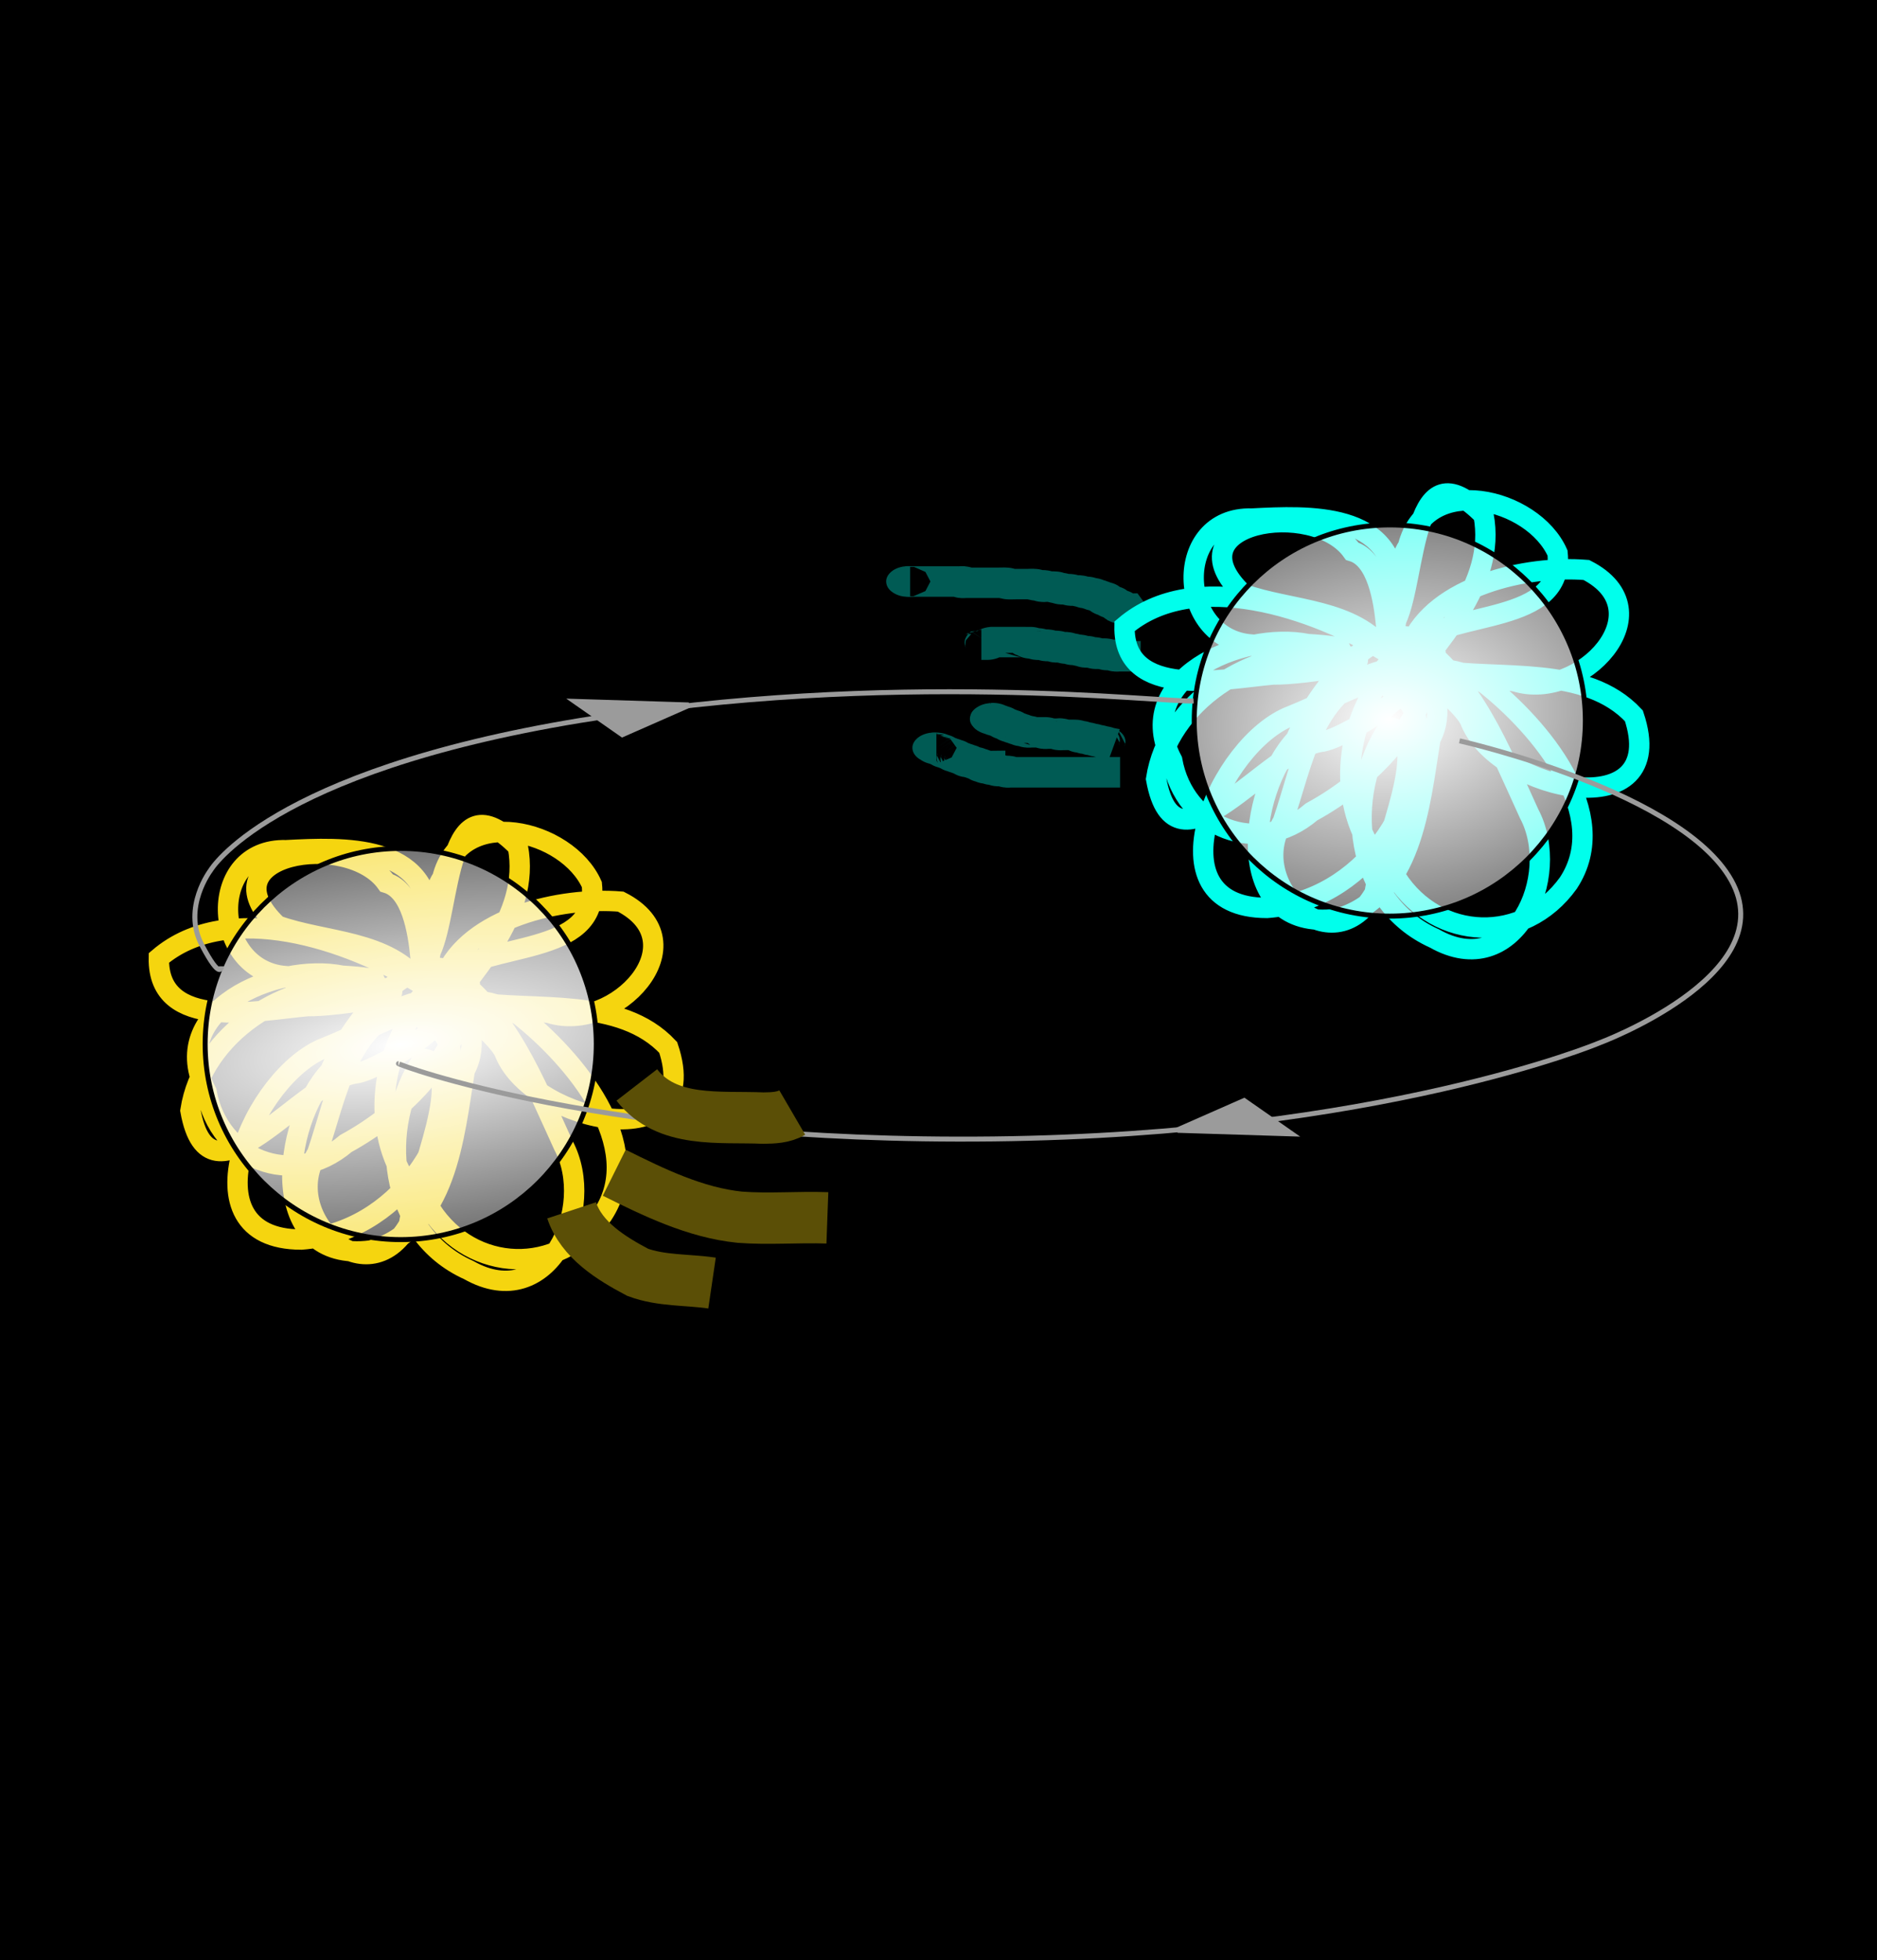 <?xml version="1.0" encoding="UTF-8" standalone="no"?>
<!-- Created with Inkscape (http://www.inkscape.org/) -->

<svg
   xmlns:dc="http://purl.org/dc/elements/1.1/"
   xmlns:cc="http://creativecommons.org/ns#"
   xmlns:rdf="http://www.w3.org/1999/02/22-rdf-syntax-ns#"
   xmlns:svg="http://www.w3.org/2000/svg"
   xmlns="http://www.w3.org/2000/svg"
   xmlns:xlink="http://www.w3.org/1999/xlink"
   xmlns:sodipodi="http://sodipodi.sourceforge.net/DTD/sodipodi-0.dtd"
   xmlns:inkscape="http://www.inkscape.org/namespaces/inkscape"
   width="213.431mm"
   height="222.839mm"
   viewBox="0 0 756.252 789.587"
   id="svg5220"
   version="1.1"
   inkscape:version="0.91 r13725"
   sodipodi:docname="binarysketchB.svg">
  <defs
     id="defs5222">
    <linearGradient
       inkscape:collect="always"
       id="linearGradient6263">
      <stop
         style="stop-color:#ffffff;stop-opacity:1;"
         offset="0"
         id="stop6265" />
      <stop
         style="stop-color:#ffffff;stop-opacity:0;"
         offset="1"
         id="stop6267" />
    </linearGradient>
    <filter
       inkscape:collect="always"
       style="color-interpolation-filters:sRGB"
       id="filter6210"
       x="-0.26"
       width="1.52"
       y="-0.294"
       height="1.588">
      <feGaussianBlur
         inkscape:collect="always"
         stdDeviation="22.482"
         id="feGaussianBlur6212" />
    </filter>
    <filter
       inkscape:collect="always"
       style="color-interpolation-filters:sRGB"
       id="filter6210-6"
       x="-0.26"
       width="1.52"
       y="-0.294"
       height="1.588">
      <feGaussianBlur
         inkscape:collect="always"
         stdDeviation="22.482"
         id="feGaussianBlur6212-7" />
    </filter>
    <radialGradient
       inkscape:collect="always"
       xlink:href="#linearGradient6263"
       id="radialGradient6269"
       cx="551.543"
       cy="280.606"
       fx="551.543"
       fy="280.606"
       r="79.392"
       gradientUnits="userSpaceOnUse"
       gradientTransform="matrix(2.862,-0.338,0.241,2.047,-1094.92,-107.77)" />
    <radialGradient
       inkscape:collect="always"
       xlink:href="#linearGradient6263"
       id="radialGradient6277"
       cx="153.038"
       cy="410.915"
       fx="153.038"
       fy="410.915"
       r="79.842"
       gradientUnits="userSpaceOnUse"
       gradientTransform="matrix(5.044,-0.626,0.22,1.774,-709.333,-222.067)" />
    <filter
       inkscape:collect="always"
       style="color-interpolation-filters:sRGB"
       id="filter6676"
       x="-0.303"
       width="1.606"
       y="-0.253"
       height="1.507">
      <feGaussianBlur
         inkscape:collect="always"
         stdDeviation="7.907"
         id="feGaussianBlur6678" />
    </filter>
    <filter
       inkscape:collect="always"
       style="color-interpolation-filters:sRGB"
       id="filter6875"
       x="-0.593"
       width="2.187"
       y="-0.496"
       height="1.992">
      <feGaussianBlur
         inkscape:collect="always"
         stdDeviation="15.483"
         id="feGaussianBlur6877" />
    </filter>
    <filter
       inkscape:collect="always"
       style="color-interpolation-filters:sRGB"
       id="filter4325"
       x="-0.351"
       width="1.703"
       y="-0.454"
       height="1.907">
      <feGaussianBlur
         inkscape:collect="always"
         stdDeviation="15.084"
         id="feGaussianBlur4327" />
    </filter>
  </defs>
  <sodipodi:namedview
     id="base"
     pagecolor="#ffffff"
     bordercolor="#666666"
     borderopacity="1.0"
     inkscape:pageopacity="0.0"
     inkscape:pageshadow="2"
     inkscape:zoom="0.98994949"
     inkscape:cx="517.47593"
     inkscape:cy="433.69947"
     inkscape:document-units="px"
     inkscape:current-layer="layer4"
     showgrid="false"
     inkscape:window-width="1920"
     inkscape:window-height="1056"
     inkscape:window-x="0"
     inkscape:window-y="24"
     inkscape:window-maximized="1"
     fit-margin-top="0"
     fit-margin-left="0"
     fit-margin-right="0"
     fit-margin-bottom="0" />
  <g
     inkscape:groupmode="layer"
     id="layer5"
     inkscape:label="background"
     transform="translate(8.41,9.637)"
     sodipodi:insensitive="true">
    <rect
       style="opacity:1;fill:#000000;fill-opacity:1;fill-rule:evenodd;stroke:#000000;stroke-width:14.8;stroke-linecap:round;stroke-linejoin:miter;stroke-miterlimit:4;stroke-dasharray:none;stroke-opacity:1"
       id="rect6954"
       width="741.452"
       height="774.787"
       x="-1.01"
       y="-2.237" />
  </g>
  <g
     inkscape:groupmode="layer"
     id="layer3"
     inkscape:label="winds"
     sodipodi:insensitive="true"
     transform="translate(8.41,9.637)">
    <path
       style="fill:none;fill-rule:evenodd;stroke:#00ffec;stroke-width:8.2;stroke-linecap:butt;stroke-linejoin:miter;stroke-miterlimit:4;stroke-dasharray:none;stroke-opacity:1;filter:url(#filter6210)"
       d="m 555,270.219 c 15.337,-21.147 39.652,-43.999 34.319,-72.375 -29.184,-29.694 -26.847,24.52 -35.14,42.286 -7.132,37.135 2.167,-21.814 -17.775,-27.709 -15.544,-21.851 -73.988,-11.397 -44.02,17.182 19.168,6.929 44.778,5.643 57.916,23.534 -29.09,-17.882 -77.595,-34.408 -105.631,-10.489 -0.548,29.971 40.13,21.172 59.87,19.422 12.05,0.267 54.802,-6.21 22.053,-8.162 -30.585,-2.482 -64.481,19.349 -69.195,50.228 7.708,43.193 44.861,-12.688 67.181,-15.065 10.912,-2.1 53.766,-28.984 24.672,-28.79 -28.685,6.752 -32.681,37.573 -40.81,61.068 -15.586,25.235 19.866,58.862 36.992,28.693 2.89,-19.103 24.441,-64.036 5.721,-66.826 -18.58,27.548 -14.293,70.473 18.338,85.156 31.965,18.157 51.703,-24.845 38.201,-50.207 -11.665,-25.301 -22.609,-54.205 -46.791,-70.228 -16.347,0.104 20.317,23.963 23.26,33.376 11.937,28.01 80.877,42.536 65.726,-2.613 -19.283,-20.631 -53.586,-14.298 -79.891,-18.432 -20.463,-0.952 23.354,3.028 32.051,4.576 26.334,8.386 61.17,-28.357 28.694,-44.882 -23.982,-1.979 -61.012,6.378 -70.92,30.227 17.36,-14.381 62.263,-7.726 59.311,-37.069 -9.907,-22.335 -52.73,-32.584 -60.255,-2.69 -7.538,10.997 -7.3,50.225 -5.184,18.01 0.016,-32.079 -34.871,-30.367 -57.721,-29.193 -31.989,-0.926 -30.43,48.428 -0.291,50.74 10.787,7.044 58.902,1.985 22.82,-0.177 -26.69,-5.433 -71.776,14.14 -54.624,46.808 4.919,27.313 34.605,39.179 56.134,20.794 23.848,-13.012 46.052,-35.893 49.777,-63.448 -19.607,-23.633 -48.097,15.231 -56.11,34.235 -19.817,21.129 -25.862,77.794 16.365,72.301 30.704,-8.527 33.587,-46.107 37.885,-72.567 11.027,-20.037 -14.155,-49.63 -23.382,-18.58 -13.898,24.397 -12.256,55.71 9.771,74.841 16.54,25.522 51.462,26.61 69.162,1.888 18.428,-27.931 -11.792,-63.205 -33.447,-80.288 -25.23,-15.942 -54.146,3.307 -78.199,12.91 -29.253,11.079 -57.69,77.405 -9.765,77.389 37.806,-2.746 65.411,-41.326 59.917,-77.813 l -2.524,-4.794 -4.463,-3.268 0,0 z"
       id="path6099"
       inkscape:connector-curvature="0" />
    <path
       style="fill:none;fill-rule:evenodd;stroke:#f5d50f;stroke-width:8.2;stroke-linecap:butt;stroke-linejoin:miter;stroke-miterlimit:4;stroke-dasharray:none;stroke-opacity:1;filter:url(#filter6210-6)"
       d="m 165.927,403.803 c 15.337,-21.147 39.652,-43.999 34.319,-72.375 -29.184,-29.694 -26.847,24.52 -35.14,42.286 -7.132,37.135 2.167,-21.814 -17.775,-27.709 -15.544,-21.851 -73.988,-11.397 -44.02,17.182 19.168,6.929 44.778,5.643 57.916,23.534 -29.09,-17.882 -77.595,-34.408 -105.631,-10.489 -0.548,29.971 40.13,21.172 59.87,19.422 12.05,0.267 54.802,-6.21 22.053,-8.162 -30.585,-2.482 -64.481,19.349 -69.195,50.228 7.708,43.193 44.861,-12.688 67.181,-15.065 10.912,-2.1 53.766,-28.984 24.672,-28.79 -28.685,6.752 -32.681,37.573 -40.81,61.068 -15.586,25.235 19.866,58.862 36.992,28.693 2.89,-19.103 24.441,-64.036 5.721,-66.826 -18.58,27.548 -14.293,70.473 18.338,85.156 31.965,18.157 51.703,-24.845 38.201,-50.207 -11.665,-25.301 -22.609,-54.205 -46.791,-70.228 -16.347,0.104 20.317,23.963 23.26,33.376 11.937,28.01 80.877,42.536 65.726,-2.613 -19.283,-20.631 -53.586,-14.298 -79.891,-18.432 -20.463,-0.952 23.354,3.028 32.051,4.576 26.334,8.386 61.17,-28.357 28.694,-44.882 -23.982,-1.979 -61.012,6.378 -70.92,30.227 17.36,-14.381 62.263,-7.726 59.311,-37.069 -9.907,-22.335 -52.73,-32.584 -60.255,-2.69 -7.538,10.997 -7.3,50.225 -5.184,18.01 0.016,-32.079 -34.871,-30.367 -57.721,-29.193 -31.989,-0.926 -30.43,48.428 -0.291,50.74 10.787,7.044 58.902,1.985 22.82,-0.177 -26.69,-5.433 -71.776,14.14 -54.624,46.808 4.919,27.313 34.605,39.179 56.134,20.794 23.848,-13.012 46.052,-35.893 49.777,-63.448 -19.607,-23.633 -48.097,15.231 -56.11,34.235 -19.817,21.129 -25.862,77.794 16.365,72.301 30.704,-8.527 33.587,-46.107 37.885,-72.567 11.027,-20.037 -14.155,-49.63 -23.382,-18.58 -13.898,24.397 -12.256,55.71 9.771,74.841 16.54,25.522 51.462,26.61 69.162,1.888 18.428,-27.931 -11.792,-63.205 -33.447,-80.288 -25.23,-15.942 -54.146,3.307 -78.199,12.91 -29.253,11.079 -57.69,77.405 -9.765,77.389 37.806,-2.746 65.411,-41.326 59.917,-77.813 l -2.524,-4.794 -4.463,-3.268 0,0 z"
       id="path6099-5"
       inkscape:connector-curvature="0" />
  </g>
  <g
     inkscape:label="Layer 1"
     inkscape:groupmode="layer"
     id="layer1"
     sodipodi:insensitive="true"
     transform="translate(8.41,9.637)">
    <circle
       style="opacity:1;fill:url(#radialGradient6269);fill-opacity:1;fill-rule:evenodd;stroke:#000000;stroke-width:2;stroke-linecap:round;stroke-linejoin:miter;stroke-miterlimit:4;stroke-dasharray:none;stroke-opacity:1"
       id="path5768"
       cx="551.543"
       cy="280.606"
       r="78.792" />
    <circle
       style="opacity:1;fill:url(#radialGradient6277);fill-opacity:1;fill-rule:evenodd;stroke:#000000;stroke-width:2;stroke-linecap:round;stroke-linejoin:miter;stroke-miterlimit:4;stroke-dasharray:none;stroke-opacity:1"
       id="path5768-3"
       cx="153.038"
       cy="410.915"
       r="78.792" />
  </g>
  <g
     inkscape:groupmode="layer"
     id="layer4"
     inkscape:label="orbit"
     transform="translate(8.41,9.637)">
    <g
       id="g6680"
       transform="matrix(1.495,0,0,1.028,-230.673,-12.465)"
       style="stroke-width:11.938;stroke-miterlimit:4;stroke-dasharray:none;filter:url(#filter6875)">
      <path
         inkscape:connector-curvature="0"
         id="path6566"
         d="m 452.548,243.23 c -0.337,-0.673 -0.673,-1.347 -1.01,-2.02 -0.168,0 -0.386,0.119 -0.505,0 -0.119,-0.119 0.119,-0.386 0,-0.505 -0.119,-0.119 -0.386,0.119 -0.505,0 -0.119,-0.119 0.119,-0.386 0,-0.505 -0.119,-0.119 -0.386,0.119 -0.505,0 -0.119,-0.119 0.119,-0.386 0,-0.505 -0.119,-0.119 -0.354,0.075 -0.505,0 -0.213,-0.106 -0.292,-0.399 -0.505,-0.505 -0.151,-0.075 -0.386,0.119 -0.505,0 -0.119,-0.119 0.119,-0.386 0,-0.505 -0.119,-0.119 -0.386,0.119 -0.505,0 -0.119,-0.119 0.119,-0.386 0,-0.505 -0.238,-0.238 -0.772,0.238 -1.01,0 -0.119,-0.119 0.119,-0.386 0,-0.505 -0.119,-0.119 -0.386,0.119 -0.505,0 -0.119,-0.119 0.119,-0.386 0,-0.505 -0.119,-0.119 -0.386,0.119 -0.505,0 -0.119,-0.119 0.119,-0.386 0,-0.505 -0.119,-0.119 -0.354,0.075 -0.505,0 -0.213,-0.106 -0.292,-0.399 -0.505,-0.505 -0.301,-0.151 -0.772,0.238 -1.01,0 -0.119,-0.119 0.119,-0.386 0,-0.505 -0.238,-0.238 -0.772,0.238 -1.01,0 -0.119,-0.119 0.119,-0.386 0,-0.505 -0.253,-0.253 -1.263,0.253 -1.515,0 -0.119,-0.119 0.119,-0.386 0,-0.505 -0.103,-0.103 -1.315,0.1 -1.515,0 -0.213,-0.106 -0.292,-0.399 -0.505,-0.505 -0.317,-0.159 -1.703,0.159 -2.02,0 -0.213,-0.106 -0.292,-0.399 -0.505,-0.505 -0.317,-0.159 -1.703,0.159 -2.02,0 -0.213,-0.106 -0.292,-0.399 -0.505,-0.505 -0.301,-0.151 -0.709,0.151 -1.01,0 -0.213,-0.106 -0.292,-0.399 -0.505,-0.505 -0.183,-0.091 -2.174,0 -2.525,0 -0.168,0 -0.386,0.119 -0.505,0 -0.119,-0.119 0.119,-0.386 0,-0.505 -0.138,-0.138 -1.746,0.137 -2.02,0 -0.213,-0.106 -0.292,-0.399 -0.505,-0.505 -0.154,-0.077 -1.288,0 -1.515,0 -1.01,0 -2.02,0 -3.03,0 -0.351,0 -2.343,0.091 -2.525,0 -0.213,-0.106 -0.292,-0.399 -0.505,-0.505 -0.133,-0.066 -1.756,0 -2.02,0 -1.852,0 -3.704,0 -5.556,0 -1.179,0 -2.357,0 -3.536,0 -0.168,0 -0.386,0.119 -0.505,0 -0.119,-0.119 0.119,-0.386 0,-0.505 -0.119,-0.119 -0.337,0 -0.505,0 -0.168,0 -0.337,0 -0.505,0 -2.525,0 -5.051,0 -7.576,0 -1.515,0 -3.03,0 -4.546,0 -0.337,0 -0.673,0 -1.01,0 -0.168,0 -0.505,0.168 -0.505,0 0,-0.168 0.337,0 0.505,0 m 62.124,29.294 c -1.852,0 -3.704,0 -5.556,0 -0.168,0 -0.337,0 -0.505,0 -0.168,0 -0.386,0.119 -0.505,0 -0.119,-0.119 0.119,-0.386 0,-0.505 -0.177,-0.177 -2.177,0.174 -2.525,0 -0.213,-0.106 -0.292,-0.399 -0.505,-0.505 -0.319,-0.159 -2.207,0.159 -2.525,0 -0.213,-0.106 -0.292,-0.399 -0.505,-0.505 -0.274,-0.137 -1.882,0.138 -2.02,0 -0.119,-0.119 0.119,-0.386 0,-0.505 -0.103,-0.103 -1.315,0.1 -1.515,0 -0.213,-0.106 -0.292,-0.399 -0.505,-0.505 -0.404,-0.202 -1.111,0.202 -1.515,0 -0.213,-0.106 -0.292,-0.399 -0.505,-0.505 -0.2,-0.1 -1.412,0.103 -1.515,0 -0.119,-0.119 0.119,-0.386 0,-0.505 -0.156,-0.156 -2.369,0.156 -2.525,0 -0.119,-0.119 0.119,-0.386 0,-0.505 -0.156,-0.156 -2.369,0.156 -2.525,0 -0.119,-0.119 0.119,-0.386 0,-0.505 -0.156,-0.156 -2.369,0.156 -2.525,0 -0.119,-0.119 0.119,-0.386 0,-0.505 -0.122,-0.122 -1.899,0.122 -2.02,0 -0.119,-0.119 0.119,-0.386 0,-0.505 -0.023,-0.023 -2.287,0 -2.525,0 -2.525,0 -5.051,0 -7.576,0 -0.122,0 -1.499,-0.016 -1.515,0 -0.238,0.238 0.238,0.772 0,1.01 -0.016,0.016 -1.393,0 -1.515,0 m 35.86,38.891 c -2.184,-0.546 -1.326,-0.505 -2.525,-0.505 -0.168,0 -0.386,0.119 -0.505,0 -0.119,-0.119 0.119,-0.386 0,-0.505 -0.253,-0.253 -1.263,0.253 -1.515,0 -0.119,-0.119 0.119,-0.386 0,-0.505 -0.253,-0.253 -1.263,0.253 -1.515,0 -0.119,-0.119 0.119,-0.386 0,-0.505 -0.253,-0.253 -1.263,0.253 -1.515,0 -0.119,-0.119 0.119,-0.386 0,-0.505 -0.253,-0.253 -1.263,0.253 -1.515,0 -0.119,-0.119 0.119,-0.386 0,-0.505 -0.238,-0.238 -0.709,0.151 -1.01,0 -0.213,-0.106 -0.292,-0.399 -0.505,-0.505 -0.131,-0.065 -2.672,0 -3.03,0 -0.168,0 -0.337,0 -0.505,0 -0.168,0 -0.386,0.119 -0.505,0 -0.119,-0.119 0.119,-0.386 0,-0.505 -0.119,-0.119 -0.337,0 -0.505,0 -1.01,0 -2.02,0 -3.03,0 -0.168,0 -0.386,0.119 -0.505,0 -0.119,-0.119 0.119,-0.386 0,-0.505 -0.016,-0.016 -1.393,0 -1.515,0 -0.842,0 -1.684,0 -2.525,0 -0.168,0 -0.386,0.119 -0.505,0 -0.119,-0.119 0.119,-0.386 0,-0.505 -0.253,-0.253 -1.263,0.253 -1.515,0 -0.119,-0.119 0.119,-0.386 0,-0.505 -0.238,-0.238 -0.772,0.238 -1.01,0 -0.119,-0.119 0.119,-0.386 0,-0.505 -0.238,-0.238 -0.772,0.238 -1.01,0 -0.119,-0.119 0.119,-0.386 0,-0.505 -0.238,-0.238 -0.772,0.238 -1.01,0 -0.119,-0.119 0.119,-0.386 0,-0.505 -0.119,-0.119 -0.386,0.119 -0.505,0 -0.119,-0.119 0.119,-0.386 0,-0.505 -0.238,-0.238 -0.772,0.238 -1.01,0 -0.119,-0.119 0.119,-0.386 0,-0.505 -0.119,-0.119 -0.354,0.075 -0.505,0 -0.213,-0.106 -0.292,-0.399 -0.505,-0.505 -0.151,-0.075 -0.386,0.119 -0.505,0 -0.119,-0.119 0.119,-0.386 0,-0.505 -0.337,-0.337 -0.673,0.337 -1.01,0 -0.119,-0.119 0.119,-0.386 0,-0.505 -0.238,-0.238 -0.772,0.238 -1.01,0 -0.673,-0.673 0.842,-0.505 -0.505,-0.505 m 34.85,21.213 c -4.209,0 -8.418,0 -12.627,0 -3.872,0 -7.745,0 -11.617,0 -1.684,0 -3.367,0 -5.051,0 -0.168,0 -0.337,0 -0.505,0 -0.168,0 -0.386,0.119 -0.505,0 -0.119,-0.119 0.119,-0.386 0,-0.505 -0.156,-0.156 -2.369,0.156 -2.525,0 -0.119,-0.119 0.119,-0.386 0,-0.505 -0.253,-0.253 -1.263,0.253 -1.515,0 -0.119,-0.119 0.119,-0.386 0,-0.505 -0.253,-0.253 -1.263,0.253 -1.515,0 -0.119,-0.119 0.119,-0.386 0,-0.505 -0.238,-0.238 -0.772,0.238 -1.01,0 -0.119,-0.119 0,-0.337 0,-0.505 -0.168,0 -0.386,0.119 -0.505,0 -0.119,-0.119 0.119,-0.386 0,-0.505 -0.238,-0.238 -0.772,0.238 -1.01,0 -0.119,-0.119 0.119,-0.386 0,-0.505 -0.238,-0.238 -0.772,0.238 -1.01,0 -0.119,-0.119 0.119,-0.386 0,-0.505 -0.253,-0.253 -1.263,0.253 -1.515,0 -0.119,-0.119 0.119,-0.386 0,-0.505 -0.119,-0.119 -0.386,0.119 -0.505,0 -0.119,-0.119 0.119,-0.386 0,-0.505 -0.238,-0.238 -0.772,0.238 -1.01,0 -0.119,-0.119 0.119,-0.386 0,-0.505 -0.238,-0.238 -0.772,0.238 -1.01,0 -0.119,-0.119 0.119,-0.386 0,-0.505 -0.238,-0.238 -0.772,0.238 -1.01,0 -0.119,-0.119 0.119,-0.386 0,-0.505 -0.119,-0.119 -0.386,0.119 -0.505,0 -0.119,-0.119 0.119,-0.386 0,-0.505 -0.238,-0.238 -0.772,0.238 -1.01,0 -0.119,-0.119 0.119,-0.386 0,-0.505 -0.238,-0.238 -0.772,0.238 -1.01,0 -0.119,-0.119 0.119,-0.386 0,-0.505 -0.119,-0.119 -0.354,0.075 -0.505,0 -0.213,-0.106 -0.292,-0.399 -0.505,-0.505 -0.151,-0.075 -0.386,0.119 -0.505,0 -0.119,-0.119 0.119,-0.386 0,-0.505 -0.238,-0.238 -0.772,0.238 -1.01,0 -0.119,-0.119 0.119,-0.386 0,-0.505 -0.119,-0.119 -0.505,0.168 -0.505,0 0,-0.168 0.337,0 0.505,0"
         style="fill:none;fill-rule:evenodd;stroke:#00ffeb;stroke-width:11.938;stroke-linecap:butt;stroke-linejoin:miter;stroke-miterlimit:4;stroke-dasharray:none;stroke-opacity:0.357;filter:url(#filter6676)" />
    </g>
    <path
       style="fill:none;fill-rule:evenodd;stroke:#9b9b9b;stroke-width:2.004;stroke-linecap:butt;stroke-linejoin:miter;stroke-miterlimit:4;stroke-dasharray:none;stroke-opacity:1"
       d="M 472.5,272.719 C 460,273.434 351.071,259.862 225.357,280.576 99.643,301.291 76.429,340.934 76.429,340.934 c 0,0 -11.429,15 -3.571,30 7.857,15 7.955,8.667 7.955,8.667"
       id="path6095"
       inkscape:connector-curvature="0" />
    <path
       style="fill:none;fill-rule:evenodd;stroke:#9b9b9b;stroke-width:2.004;stroke-linecap:butt;stroke-linejoin:miter;stroke-miterlimit:4;stroke-dasharray:none;stroke-opacity:1"
       d="m 579.643,288.791 c 0,0 92.143,20.714 110.357,57.857 18.214,37.143 -54.286,63.929 -54.286,63.929 0,0 -87.857,36.786 -243.929,38.571 -156.071,1.786 -241.071,-30.357 -239.643,-30.357"
       id="path6097"
       inkscape:connector-curvature="0" />
    <path
       style="fill:#9b9b9b;fill-opacity:1;fill-rule:evenodd;stroke:#9b9b9b;stroke-width:2.202;stroke-linecap:butt;stroke-linejoin:miter;stroke-opacity:1;stroke-miterlimit:4;stroke-dasharray:none"
       d="m 492.857,433.791 -26.786,11.786 45.714,1.429 z"
       id="path6911"
       inkscape:connector-curvature="0" />
    <path
       style="fill:#9b9b9b;fill-opacity:1;fill-rule:evenodd;stroke:#9b9b9b;stroke-width:2.202;stroke-linecap:butt;stroke-linejoin:miter;stroke-opacity:1;stroke-miterlimit:4;stroke-dasharray:none"
       d="m 242.322,286.212 26.786,-11.786 -45.714,-1.429 z"
       id="path6911-2"
       inkscape:connector-curvature="0" />
    <path
       style="fill:none;fill-rule:evenodd;stroke:#5b4f06;stroke-width:20.7;stroke-linecap:butt;stroke-linejoin:miter;stroke-opacity:1;stroke-miterlimit:4;stroke-dasharray:none;filter:url(#filter4325)"
       d="m 248.169,427.407 c 12.087,15.64 33.568,12.571 50.97,13.345 3.958,-0.044 8.136,-0.18 11.659,-2.234 m -88.893,39.396 c 3.986,12.016 16.017,19.363 26.609,24.964 9.593,3.538 19.987,2.863 29.959,4.33 m -39.396,-44.447 c 15.959,7.939 32.679,16.096 50.595,17.919 11.741,0.895 23.516,-0.163 35.268,0.263"
       id="path4186"
       inkscape:connector-curvature="0" />
  </g>
</svg>
